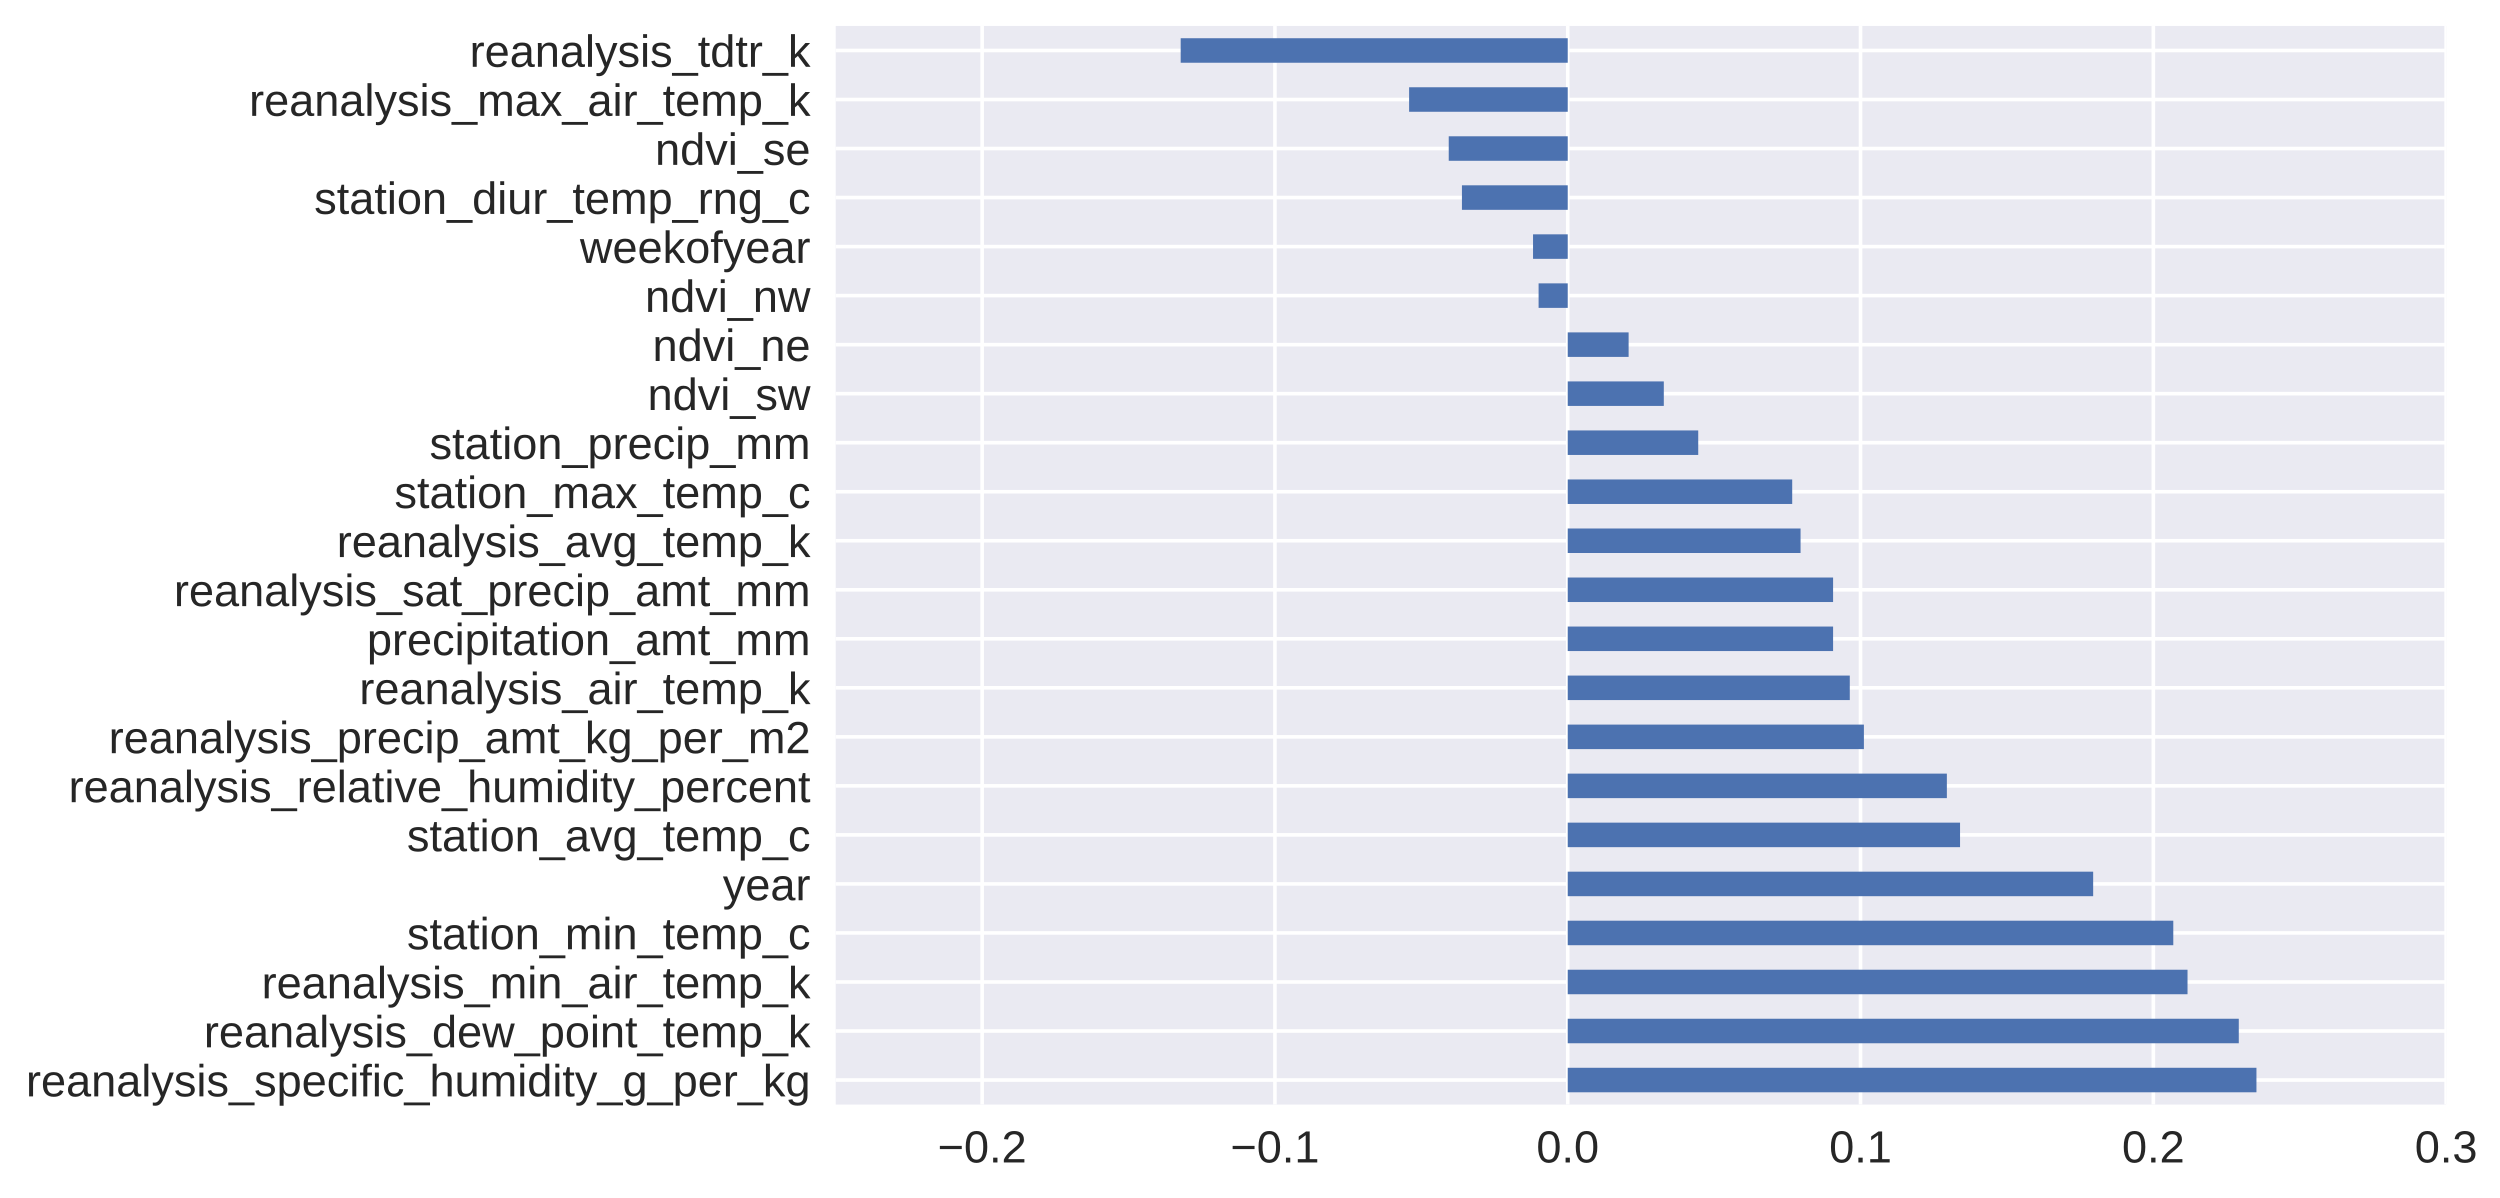 <?xml version="1.0" encoding="utf-8" standalone="no"?>
<!DOCTYPE svg PUBLIC "-//W3C//DTD SVG 1.1//EN"
  "http://www.w3.org/Graphics/SVG/1.1/DTD/svg11.dtd">
<!-- Created with matplotlib (http://matplotlib.org/) -->
<svg height="332pt" version="1.1" viewBox="0 0 693 332" width="693pt" xmlns="http://www.w3.org/2000/svg" xmlns:xlink="http://www.w3.org/1999/xlink">
 <defs>
  <style type="text/css">
*{stroke-linecap:butt;stroke-linejoin:round;}
  </style>
 </defs>
 <g id="figure_1">
  <g id="patch_1">
   <path d="M 0 332.032 
L 693.954 332.032 
L 693.954 0 
L 0 0 
z
" style="fill:#ffffff;"/>
  </g>
  <g id="axes_1">
   <g id="patch_2">
    <path d="M 231.667 306.18 
L 678.067 306.18 
L 678.067 7.2 
L 231.667 7.2 
z
" style="fill:#eaeaf2;"/>
   </g>
   <g id="matplotlib.axis_1">
    <g id="xtick_1">
     <g id="line2d_1">
      <path clip-path="url(#pbbff3244fa)" d="M 272.249 306.18 
L 272.249 7.2 
" style="fill:none;stroke:#ffffff;stroke-linecap:round;"/>
     </g>
     <g id="line2d_2"/>
     <g id="text_1">
      <!-- −0.2 -->
      <defs>
       <path d="M 4.938 29.688 
L 4.938 36.812 
L 53.516 36.812 
L 53.516 29.688 
z
" id="LiberationSans-2212"/>
       <path d="M 51.703 34.422 
Q 51.703 24.516 49.828 17.75 
Q 47.953 10.984 44.703 6.812 
Q 41.453 2.641 37.062 0.828 
Q 32.672 -0.984 27.688 -0.984 
Q 22.656 -0.984 18.312 0.828 
Q 13.969 2.641 10.766 6.781 
Q 7.562 10.938 5.734 17.703 
Q 3.906 24.469 3.906 34.422 
Q 3.906 44.828 5.734 51.641 
Q 7.562 58.453 10.781 62.5 
Q 14.016 66.547 18.406 68.188 
Q 22.797 69.828 27.984 69.828 
Q 32.906 69.828 37.219 68.188 
Q 41.547 66.547 44.766 62.5 
Q 48 58.453 49.844 51.641 
Q 51.703 44.828 51.703 34.422 
M 42.781 34.422 
Q 42.781 42.625 41.797 48.062 
Q 40.828 53.516 38.922 56.766 
Q 37.016 60.016 34.25 61.359 
Q 31.5 62.703 27.984 62.703 
Q 24.266 62.703 21.438 61.328 
Q 18.609 59.969 16.672 56.719 
Q 14.75 53.469 13.766 48.016 
Q 12.797 42.578 12.797 34.422 
Q 12.797 26.516 13.797 21.094 
Q 14.797 15.672 16.719 12.375 
Q 18.656 9.078 21.438 7.641 
Q 24.219 6.203 27.781 6.203 
Q 31.25 6.203 34.031 7.641 
Q 36.812 9.078 38.734 12.375 
Q 40.672 15.672 41.719 21.094 
Q 42.781 26.516 42.781 34.422 
" id="LiberationSans-30"/>
       <path d="M 9.125 0 
L 9.125 10.688 
L 18.656 10.688 
L 18.656 0 
z
" id="LiberationSans-2e"/>
       <path d="M 5.031 0 
L 5.031 6.203 
Q 7.516 11.922 11.109 16.281 
Q 14.703 20.656 18.656 24.188 
Q 22.609 27.734 26.484 30.766 
Q 30.375 33.797 33.5 36.812 
Q 36.625 39.844 38.547 43.156 
Q 40.484 46.484 40.484 50.688 
Q 40.484 53.609 39.594 55.828 
Q 38.719 58.062 37.062 59.562 
Q 35.406 61.078 33.078 61.828 
Q 30.766 62.594 27.938 62.594 
Q 25.297 62.594 22.969 61.859 
Q 20.656 61.141 18.844 59.672 
Q 17.047 58.203 15.891 56.031 
Q 14.75 53.859 14.406 50.984 
L 5.422 51.812 
Q 5.859 55.516 7.469 58.781 
Q 9.078 62.062 11.906 64.531 
Q 14.75 67 18.719 68.406 
Q 22.703 69.828 27.938 69.828 
Q 33.062 69.828 37.062 68.609 
Q 41.062 67.391 43.812 64.984 
Q 46.578 62.594 48.047 59.078 
Q 49.516 55.562 49.516 50.984 
Q 49.516 47.516 48.266 44.391 
Q 47.016 41.266 44.938 38.422 
Q 42.875 35.594 40.141 32.953 
Q 37.406 30.328 34.422 27.812 
Q 31.453 25.297 28.422 22.828 
Q 25.391 20.359 22.719 17.859 
Q 20.062 15.375 17.969 12.812 
Q 15.875 10.25 14.703 7.469 
L 50.594 7.469 
L 50.594 0 
z
" id="LiberationSans-32"/>
      </defs>
      <g style="fill:#262626;" transform="translate(259.911 322.239)scale(0.125 -0.125)">
       <use xlink:href="#LiberationSans-2212"/>
       <use x="58.398" xlink:href="#LiberationSans-30"/>
       <use x="114.014" xlink:href="#LiberationSans-2e"/>
       <use x="141.797" xlink:href="#LiberationSans-32"/>
      </g>
     </g>
    </g>
    <g id="xtick_2">
     <g id="line2d_3">
      <path clip-path="url(#pbbff3244fa)" d="M 353.412 306.18 
L 353.412 7.2 
" style="fill:none;stroke:#ffffff;stroke-linecap:round;"/>
     </g>
     <g id="line2d_4"/>
     <g id="text_2">
      <!-- −0.1 -->
      <defs>
       <path d="M 7.625 0 
L 7.625 7.469 
L 25.141 7.469 
L 25.141 60.406 
L 9.625 49.312 
L 9.625 57.625 
L 25.875 68.797 
L 33.984 68.797 
L 33.984 7.469 
L 50.734 7.469 
L 50.734 0 
z
" id="LiberationSans-31"/>
      </defs>
      <g style="fill:#262626;" transform="translate(341.074 322.239)scale(0.125 -0.125)">
       <use xlink:href="#LiberationSans-2212"/>
       <use x="58.398" xlink:href="#LiberationSans-30"/>
       <use x="114.014" xlink:href="#LiberationSans-2e"/>
       <use x="141.797" xlink:href="#LiberationSans-31"/>
      </g>
     </g>
    </g>
    <g id="xtick_3">
     <g id="line2d_5">
      <path clip-path="url(#pbbff3244fa)" d="M 434.576 306.18 
L 434.576 7.2 
" style="fill:none;stroke:#ffffff;stroke-linecap:round;"/>
     </g>
     <g id="line2d_6"/>
     <g id="text_3">
      <!-- 0.0 -->
      <g style="fill:#262626;" transform="translate(425.888 322.239)scale(0.125 -0.125)">
       <use xlink:href="#LiberationSans-30"/>
       <use x="55.615" xlink:href="#LiberationSans-2e"/>
       <use x="83.398" xlink:href="#LiberationSans-30"/>
      </g>
     </g>
    </g>
    <g id="xtick_4">
     <g id="line2d_7">
      <path clip-path="url(#pbbff3244fa)" d="M 515.74 306.18 
L 515.74 7.2 
" style="fill:none;stroke:#ffffff;stroke-linecap:round;"/>
     </g>
     <g id="line2d_8"/>
     <g id="text_4">
      <!-- 0.1 -->
      <g style="fill:#262626;" transform="translate(507.052 322.239)scale(0.125 -0.125)">
       <use xlink:href="#LiberationSans-30"/>
       <use x="55.615" xlink:href="#LiberationSans-2e"/>
       <use x="83.398" xlink:href="#LiberationSans-31"/>
      </g>
     </g>
    </g>
    <g id="xtick_5">
     <g id="line2d_9">
      <path clip-path="url(#pbbff3244fa)" d="M 596.903 306.18 
L 596.903 7.2 
" style="fill:none;stroke:#ffffff;stroke-linecap:round;"/>
     </g>
     <g id="line2d_10"/>
     <g id="text_5">
      <!-- 0.2 -->
      <g style="fill:#262626;" transform="translate(588.216 322.239)scale(0.125 -0.125)">
       <use xlink:href="#LiberationSans-30"/>
       <use x="55.615" xlink:href="#LiberationSans-2e"/>
       <use x="83.398" xlink:href="#LiberationSans-32"/>
      </g>
     </g>
    </g>
    <g id="xtick_6">
     <g id="line2d_11">
      <path clip-path="url(#pbbff3244fa)" d="M 678.067 306.18 
L 678.067 7.2 
" style="fill:none;stroke:#ffffff;stroke-linecap:round;"/>
     </g>
     <g id="line2d_12"/>
     <g id="text_6">
      <!-- 0.3 -->
      <defs>
       <path d="M 51.219 19 
Q 51.219 14.266 49.672 10.547 
Q 48.141 6.844 45.188 4.266 
Q 42.234 1.703 37.859 0.359 
Q 33.5 -0.984 27.875 -0.984 
Q 21.484 -0.984 17.109 0.609 
Q 12.75 2.203 9.906 4.812 
Q 7.078 7.422 5.656 10.766 
Q 4.25 14.109 3.812 17.672 
L 12.891 18.5 
Q 13.281 15.766 14.328 13.516 
Q 15.375 11.281 17.188 9.672 
Q 19 8.062 21.625 7.172 
Q 24.266 6.297 27.875 6.297 
Q 34.516 6.297 38.297 9.562 
Q 42.094 12.844 42.094 19.281 
Q 42.094 23.094 40.406 25.406 
Q 38.719 27.734 36.203 29.031 
Q 33.688 30.328 30.734 30.766 
Q 27.781 31.203 25.297 31.203 
L 20.312 31.203 
L 20.312 38.812 
L 25.094 38.812 
Q 27.594 38.812 30.266 39.328 
Q 32.953 39.844 35.172 41.188 
Q 37.406 42.531 38.844 44.828 
Q 40.281 47.125 40.281 50.688 
Q 40.281 56.203 37.031 59.391 
Q 33.797 62.594 27.391 62.594 
Q 21.578 62.594 17.984 59.609 
Q 14.406 56.641 13.812 51.219 
L 4.984 51.906 
Q 5.516 56.453 7.469 59.812 
Q 9.422 63.188 12.422 65.406 
Q 15.438 67.625 19.281 68.719 
Q 23.141 69.828 27.484 69.828 
Q 33.25 69.828 37.391 68.375 
Q 41.547 66.938 44.188 64.469 
Q 46.828 62.016 48.062 58.688 
Q 49.312 55.375 49.312 51.609 
Q 49.312 48.578 48.484 45.938 
Q 47.656 43.312 45.891 41.203 
Q 44.141 39.109 41.422 37.594 
Q 38.719 36.078 34.906 35.297 
L 34.906 35.109 
Q 39.062 34.672 42.141 33.219 
Q 45.219 31.781 47.219 29.625 
Q 49.219 27.484 50.219 24.75 
Q 51.219 22.016 51.219 19 
" id="LiberationSans-33"/>
      </defs>
      <g style="fill:#262626;" transform="translate(669.379 322.239)scale(0.125 -0.125)">
       <use xlink:href="#LiberationSans-30"/>
       <use x="55.615" xlink:href="#LiberationSans-2e"/>
       <use x="83.398" xlink:href="#LiberationSans-33"/>
      </g>
     </g>
    </g>
   </g>
   <g id="matplotlib.axis_2">
    <g id="ytick_1">
     <g id="line2d_13">
      <path clip-path="url(#pbbff3244fa)" d="M 231.667 299.385 
L 678.067 299.385 
" style="fill:none;stroke:#ffffff;stroke-linecap:round;"/>
     </g>
     <g id="line2d_14"/>
     <g id="text_7">
      <!-- reanalysis_specific_humidity_g_per_kg -->
      <defs>
       <path d="M 6.938 0 
L 6.938 40.531 
Q 6.938 42.188 6.906 43.922 
Q 6.891 45.656 6.828 47.266 
Q 6.781 48.875 6.734 50.281 
Q 6.688 51.703 6.641 52.828 
L 14.938 52.828 
Q 14.984 51.703 15.062 50.266 
Q 15.141 48.828 15.203 47.312 
Q 15.281 45.797 15.297 44.406 
Q 15.328 43.016 15.328 42.047 
L 15.531 42.047 
Q 16.453 45.062 17.5 47.281 
Q 18.562 49.516 19.969 50.953 
Q 21.391 52.391 23.344 53.094 
Q 25.297 53.812 28.078 53.812 
Q 29.156 53.812 30.125 53.641 
Q 31.109 53.469 31.641 53.328 
L 31.641 45.266 
Q 30.766 45.516 29.594 45.625 
Q 28.422 45.75 26.953 45.75 
Q 23.922 45.75 21.797 44.375 
Q 19.672 43.016 18.328 40.594 
Q 17 38.188 16.359 34.844 
Q 15.719 31.5 15.719 27.547 
L 15.719 0 
z
" id="LiberationSans-72"/>
       <path d="M 13.484 24.562 
Q 13.484 20.406 14.328 16.906 
Q 15.188 13.422 16.969 10.906 
Q 18.75 8.406 21.531 7 
Q 24.312 5.609 28.219 5.609 
Q 33.938 5.609 37.375 7.906 
Q 40.828 10.203 42.047 13.719 
L 49.75 11.531 
Q 48.922 9.328 47.438 7.109 
Q 45.953 4.891 43.453 3.094 
Q 40.969 1.312 37.234 0.156 
Q 33.5 -0.984 28.219 -0.984 
Q 16.5 -0.984 10.375 6 
Q 4.25 12.984 4.25 26.766 
Q 4.25 34.188 6.094 39.328 
Q 7.953 44.484 11.172 47.703 
Q 14.406 50.922 18.703 52.359 
Q 23 53.812 27.875 53.812 
Q 34.516 53.812 38.984 51.656 
Q 43.453 49.516 46.156 45.719 
Q 48.875 41.938 50.016 36.812 
Q 51.172 31.688 51.172 25.734 
L 51.172 24.562 
z
M 42.094 31.297 
Q 41.359 39.656 37.844 43.484 
Q 34.328 47.312 27.734 47.312 
Q 25.531 47.312 23.109 46.609 
Q 20.703 45.906 18.656 44.094 
Q 16.609 42.281 15.188 39.172 
Q 13.766 36.078 13.578 31.297 
z
" id="LiberationSans-65"/>
       <path d="M 20.219 -0.984 
Q 12.25 -0.984 8.25 3.219 
Q 4.25 7.422 4.25 14.75 
Q 4.25 19.969 6.219 23.312 
Q 8.203 26.656 11.391 28.562 
Q 14.594 30.469 18.688 31.203 
Q 22.797 31.938 27.047 32.031 
L 38.922 32.234 
L 38.922 35.109 
Q 38.922 38.375 38.234 40.672 
Q 37.547 42.969 36.125 44.375 
Q 34.719 45.797 32.594 46.453 
Q 30.469 47.125 27.594 47.125 
Q 25.047 47.125 23 46.75 
Q 20.953 46.391 19.438 45.438 
Q 17.922 44.484 16.984 42.844 
Q 16.062 41.219 15.766 38.719 
L 6.594 39.547 
Q 7.078 42.672 8.438 45.281 
Q 9.812 47.906 12.328 49.797 
Q 14.844 51.703 18.625 52.75 
Q 22.406 53.812 27.781 53.812 
Q 37.75 53.812 42.766 49.234 
Q 47.797 44.672 47.797 36.031 
L 47.797 13.281 
Q 47.797 9.375 48.828 7.391 
Q 49.859 5.422 52.734 5.422 
Q 53.469 5.422 54.203 5.516 
Q 54.938 5.609 55.609 5.766 
L 55.609 0.297 
Q 53.953 -0.094 52.312 -0.281 
Q 50.688 -0.484 48.828 -0.484 
Q 46.344 -0.484 44.562 0.172 
Q 42.781 0.828 41.656 2.172 
Q 40.531 3.516 39.938 5.484 
Q 39.359 7.469 39.203 10.109 
L 38.922 10.109 
Q 37.5 7.562 35.812 5.516 
Q 34.125 3.469 31.875 2.031 
Q 29.641 0.594 26.781 -0.188 
Q 23.922 -0.984 20.219 -0.984 
M 22.219 5.609 
Q 26.422 5.609 29.562 7.141 
Q 32.719 8.688 34.781 11.078 
Q 36.859 13.484 37.891 16.312 
Q 38.922 19.141 38.922 21.734 
L 38.922 26.078 
L 29.297 25.875 
Q 26.078 25.828 23.172 25.406 
Q 20.266 25 18.062 23.781 
Q 15.875 22.562 14.578 20.359 
Q 13.281 18.172 13.281 14.594 
Q 13.281 10.297 15.594 7.953 
Q 17.922 5.609 22.219 5.609 
" id="LiberationSans-61"/>
       <path d="M 40.281 0 
L 40.281 33.5 
Q 40.281 37.359 39.719 39.938 
Q 39.156 42.531 37.891 44.109 
Q 36.625 45.703 34.547 46.359 
Q 32.469 47.016 29.391 47.016 
Q 26.266 47.016 23.75 45.922 
Q 21.234 44.828 19.453 42.75 
Q 17.672 40.672 16.688 37.625 
Q 15.719 34.578 15.719 30.609 
L 15.719 0 
L 6.938 0 
L 6.938 41.547 
Q 6.938 43.219 6.906 45.047 
Q 6.891 46.875 6.828 48.5 
Q 6.781 50.141 6.734 51.312 
Q 6.688 52.484 6.641 52.828 
L 14.938 52.828 
Q 14.984 52.594 15.031 51.516 
Q 15.094 50.438 15.156 49.047 
Q 15.234 47.656 15.281 46.219 
Q 15.328 44.781 15.328 43.797 
L 15.484 43.797 
Q 16.75 46.094 18.266 47.953 
Q 19.781 49.812 21.781 51.094 
Q 23.781 52.391 26.359 53.094 
Q 28.953 53.812 32.375 53.812 
Q 36.766 53.812 39.938 52.734 
Q 43.109 51.656 45.156 49.406 
Q 47.219 47.172 48.172 43.625 
Q 49.125 40.094 49.125 35.203 
L 49.125 0 
z
" id="LiberationSans-6e"/>
       <path d="M 6.734 0 
L 6.734 72.469 
L 15.531 72.469 
L 15.531 0 
z
" id="LiberationSans-6c"/>
       <path d="M 29.5 0 
Q 27.641 -4.781 25.703 -8.609 
Q 23.781 -12.453 21.391 -15.156 
Q 19 -17.875 16.062 -19.312 
Q 13.141 -20.75 9.328 -20.75 
Q 7.672 -20.75 6.25 -20.656 
Q 4.828 -20.562 3.266 -20.219 
L 3.266 -13.625 
Q 4.203 -13.766 5.375 -13.844 
Q 6.547 -13.922 7.375 -13.922 
Q 11.234 -13.922 14.547 -11.031 
Q 17.875 -8.156 20.359 -1.859 
L 21.188 0.25 
L 0.25 52.828 
L 9.625 52.828 
L 20.75 23.641 
Q 21.234 22.312 21.984 20.109 
Q 22.75 17.922 23.5 15.719 
Q 24.266 13.531 24.844 11.766 
Q 25.438 10.016 25.531 9.578 
Q 25.688 10.109 26.25 11.688 
Q 26.812 13.281 27.516 15.234 
Q 28.219 17.188 28.953 19.188 
Q 29.688 21.188 30.172 22.656 
L 40.531 52.828 
L 49.812 52.828 
z
" id="LiberationSans-79"/>
       <path d="M 46.391 14.594 
Q 46.391 10.891 44.938 7.984 
Q 43.5 5.078 40.766 3.094 
Q 38.031 1.125 34.047 0.062 
Q 30.078 -0.984 24.953 -0.984 
Q 20.359 -0.984 16.672 -0.266 
Q 12.984 0.438 10.203 2 
Q 7.422 3.562 5.531 6.125 
Q 3.656 8.688 2.781 12.406 
L 10.547 13.922 
Q 11.672 9.672 15.188 7.688 
Q 18.703 5.719 24.953 5.719 
Q 27.781 5.719 30.141 6.109 
Q 32.516 6.5 34.219 7.453 
Q 35.938 8.406 36.891 9.984 
Q 37.844 11.578 37.844 13.922 
Q 37.844 16.312 36.719 17.844 
Q 35.594 19.391 33.594 20.406 
Q 31.594 21.438 28.734 22.188 
Q 25.875 22.953 22.469 23.875 
Q 19.281 24.703 16.156 25.734 
Q 13.031 26.766 10.516 28.438 
Q 8.016 30.125 6.453 32.609 
Q 4.891 35.109 4.891 38.875 
Q 4.891 46.094 10.031 49.875 
Q 15.188 53.656 25.047 53.656 
Q 33.797 53.656 38.938 50.578 
Q 44.094 47.516 45.453 40.719 
L 37.547 39.75 
Q 37.109 41.797 35.938 43.188 
Q 34.766 44.578 33.109 45.438 
Q 31.453 46.297 29.375 46.656 
Q 27.297 47.016 25.047 47.016 
Q 19.094 47.016 16.25 45.203 
Q 13.422 43.406 13.422 39.75 
Q 13.422 37.594 14.469 36.203 
Q 15.531 34.812 17.406 33.859 
Q 19.281 32.906 21.922 32.203 
Q 24.562 31.5 27.734 30.719 
Q 29.828 30.172 32.031 29.562 
Q 34.234 28.953 36.297 28.094 
Q 38.375 27.25 40.203 26.094 
Q 42.047 24.953 43.406 23.344 
Q 44.781 21.734 45.578 19.578 
Q 46.391 17.438 46.391 14.594 
" id="LiberationSans-73"/>
       <path d="M 6.688 64.062 
L 6.688 72.469 
L 15.484 72.469 
L 15.484 64.062 
z
M 6.688 0 
L 6.688 52.828 
L 15.484 52.828 
L 15.484 0 
z
" id="LiberationSans-69"/>
       <path d="M -1.516 -19.875 
L -1.516 -13.531 
L 56.734 -13.531 
L 56.734 -19.875 
z
" id="LiberationSans-5f"/>
       <path d="M 51.422 26.656 
Q 51.422 20.656 50.438 15.578 
Q 49.469 10.5 47.188 6.828 
Q 44.922 3.172 41.188 1.094 
Q 37.453 -0.984 31.984 -0.984 
Q 26.312 -0.984 22.062 1.172 
Q 17.828 3.328 15.578 8.203 
L 15.328 8.203 
Q 15.375 8.109 15.406 7.328 
Q 15.438 6.547 15.453 5.375 
Q 15.484 4.203 15.5 2.75 
Q 15.531 1.312 15.531 -0.094 
L 15.531 -20.75 
L 6.734 -20.75 
L 6.734 42.047 
Q 6.734 43.953 6.703 45.703 
Q 6.688 47.469 6.641 48.906 
Q 6.594 50.344 6.547 51.359 
Q 6.5 52.391 6.453 52.828 
L 14.938 52.828 
Q 14.984 52.688 15.062 51.797 
Q 15.141 50.922 15.203 49.672 
Q 15.281 48.438 15.359 47.016 
Q 15.438 45.609 15.438 44.344 
L 15.625 44.344 
Q 16.844 46.875 18.406 48.656 
Q 19.969 50.438 21.969 51.578 
Q 23.969 52.734 26.438 53.25 
Q 28.906 53.766 31.984 53.766 
Q 37.453 53.766 41.188 51.812 
Q 44.922 49.859 47.188 46.312 
Q 49.469 42.781 50.438 37.766 
Q 51.422 32.766 51.422 26.656 
M 42.188 26.469 
Q 42.188 31.344 41.594 35.156 
Q 41.016 38.969 39.578 41.594 
Q 38.141 44.234 35.734 45.594 
Q 33.344 46.969 29.734 46.969 
Q 26.812 46.969 24.219 46.141 
Q 21.625 45.312 19.703 42.969 
Q 17.781 40.625 16.656 36.5 
Q 15.531 32.375 15.531 25.781 
Q 15.531 20.172 16.453 16.281 
Q 17.391 12.406 19.172 10.016 
Q 20.953 7.625 23.578 6.562 
Q 26.219 5.516 29.641 5.516 
Q 33.297 5.516 35.719 6.922 
Q 38.141 8.344 39.578 11.031 
Q 41.016 13.719 41.594 17.594 
Q 42.188 21.484 42.188 26.469 
" id="LiberationSans-70"/>
       <path d="M 13.422 26.656 
Q 13.422 22.125 14.078 18.312 
Q 14.75 14.5 16.312 11.734 
Q 17.875 8.984 20.438 7.469 
Q 23 5.953 26.766 5.953 
Q 31.453 5.953 34.594 8.484 
Q 37.75 11.031 38.484 16.312 
L 47.359 15.719 
Q 46.922 12.453 45.453 9.422 
Q 44 6.391 41.484 4.094 
Q 38.969 1.812 35.344 0.406 
Q 31.734 -0.984 27 -0.984 
Q 20.797 -0.984 16.453 1.109 
Q 12.109 3.219 9.391 6.906 
Q 6.688 10.594 5.469 15.594 
Q 4.25 20.609 4.25 26.469 
Q 4.25 31.781 5.125 35.859 
Q 6 39.938 7.594 42.984 
Q 9.188 46.047 11.328 48.125 
Q 13.484 50.203 15.984 51.438 
Q 18.5 52.688 21.281 53.25 
Q 24.078 53.812 26.906 53.812 
Q 31.344 53.812 34.812 52.594 
Q 38.281 51.375 40.797 49.25 
Q 43.312 47.125 44.875 44.234 
Q 46.438 41.359 47.078 38.031 
L 38.031 37.359 
Q 37.359 41.75 34.562 44.328 
Q 31.781 46.922 26.656 46.922 
Q 22.906 46.922 20.391 45.672 
Q 17.875 44.438 16.312 41.922 
Q 14.75 39.406 14.078 35.594 
Q 13.422 31.781 13.422 26.656 
" id="LiberationSans-63"/>
       <path d="M 17.625 46.438 
L 17.625 0 
L 8.844 0 
L 8.844 46.438 
L 1.422 46.438 
L 1.422 52.828 
L 8.844 52.828 
L 8.844 58.797 
Q 8.844 61.672 9.375 64.141 
Q 9.906 66.609 11.344 68.438 
Q 12.797 70.266 15.281 71.312 
Q 17.781 72.359 21.734 72.359 
Q 23.297 72.359 24.969 72.219 
Q 26.656 72.078 27.938 71.781 
L 27.938 65.094 
Q 27.094 65.234 26 65.359 
Q 24.906 65.484 24.031 65.484 
Q 22.078 65.484 20.828 64.938 
Q 19.578 64.406 18.875 63.406 
Q 18.172 62.406 17.891 60.938 
Q 17.625 59.469 17.625 57.562 
L 17.625 52.828 
L 27.938 52.828 
L 27.938 46.438 
z
" id="LiberationSans-66"/>
       <path d="M 15.484 43.797 
Q 16.938 46.484 18.641 48.359 
Q 20.359 50.25 22.406 51.469 
Q 24.469 52.688 26.906 53.25 
Q 29.344 53.812 32.375 53.812 
Q 37.453 53.812 40.703 52.438 
Q 43.953 51.078 45.828 48.609 
Q 47.703 46.141 48.406 42.719 
Q 49.125 39.312 49.125 35.203 
L 49.125 0 
L 40.281 0 
L 40.281 33.5 
Q 40.281 36.859 39.859 39.391 
Q 39.453 41.938 38.281 43.625 
Q 37.109 45.312 34.953 46.156 
Q 32.812 47.016 29.391 47.016 
Q 26.266 47.016 23.75 45.891 
Q 21.234 44.781 19.453 42.719 
Q 17.672 40.672 16.688 37.734 
Q 15.719 34.812 15.719 31.156 
L 15.719 0 
L 6.938 0 
L 6.938 72.469 
L 15.719 72.469 
L 15.719 53.609 
Q 15.719 52 15.672 50.391 
Q 15.625 48.781 15.547 47.406 
Q 15.484 46.047 15.422 45.094 
Q 15.375 44.141 15.328 43.797 
z
" id="LiberationSans-68"/>
       <path d="M 15.328 52.828 
L 15.328 19.344 
Q 15.328 15.484 15.891 12.891 
Q 16.453 10.297 17.719 8.703 
Q 19 7.125 21.062 6.469 
Q 23.141 5.812 26.219 5.812 
Q 29.344 5.812 31.859 6.906 
Q 34.375 8.016 36.156 10.078 
Q 37.938 12.156 38.906 15.203 
Q 39.891 18.266 39.891 22.219 
L 39.891 52.828 
L 48.688 52.828 
L 48.688 11.281 
Q 48.688 9.625 48.703 7.781 
Q 48.734 5.953 48.781 4.312 
Q 48.828 2.688 48.875 1.516 
Q 48.922 0.344 48.969 0 
L 40.672 0 
Q 40.625 0.25 40.578 1.312 
Q 40.531 2.391 40.453 3.781 
Q 40.375 5.172 40.328 6.609 
Q 40.281 8.062 40.281 9.031 
L 40.141 9.031 
Q 38.875 6.734 37.359 4.875 
Q 35.844 3.031 33.844 1.734 
Q 31.844 0.438 29.25 -0.266 
Q 26.656 -0.984 23.25 -0.984 
Q 18.844 -0.984 15.672 0.094 
Q 12.5 1.172 10.453 3.422 
Q 8.406 5.672 7.453 9.188 
Q 6.5 12.703 6.5 17.625 
L 6.5 52.828 
z
" id="LiberationSans-75"/>
       <path d="M 37.5 0 
L 37.5 33.5 
Q 37.5 37.359 37.016 39.938 
Q 36.531 42.531 35.375 44.109 
Q 34.234 45.703 32.375 46.359 
Q 30.516 47.016 27.828 47.016 
Q 25.047 47.016 22.797 45.922 
Q 20.562 44.828 18.969 42.75 
Q 17.391 40.672 16.531 37.625 
Q 15.672 34.578 15.672 30.609 
L 15.672 0 
L 6.938 0 
L 6.938 41.547 
Q 6.938 43.219 6.906 45.047 
Q 6.891 46.875 6.828 48.5 
Q 6.781 50.141 6.734 51.312 
Q 6.688 52.484 6.641 52.828 
L 14.938 52.828 
Q 14.984 52.594 15.031 51.516 
Q 15.094 50.438 15.156 49.047 
Q 15.234 47.656 15.281 46.219 
Q 15.328 44.781 15.328 43.797 
L 15.484 43.797 
Q 16.656 46.094 18.016 47.953 
Q 19.391 49.812 21.219 51.094 
Q 23.047 52.391 25.406 53.094 
Q 27.781 53.812 30.906 53.812 
Q 36.922 53.812 40.406 51.422 
Q 43.891 49.031 45.266 43.797 
L 45.406 43.797 
Q 46.578 46.094 48.047 47.953 
Q 49.516 49.812 51.469 51.094 
Q 53.422 52.391 55.859 53.094 
Q 58.297 53.812 61.422 53.812 
Q 65.438 53.812 68.328 52.734 
Q 71.234 51.656 73.094 49.406 
Q 74.953 47.172 75.828 43.625 
Q 76.703 40.094 76.703 35.203 
L 76.703 0 
L 68.016 0 
L 68.016 33.5 
Q 68.016 37.359 67.531 39.938 
Q 67.047 42.531 65.891 44.109 
Q 64.75 45.703 62.891 46.359 
Q 61.031 47.016 58.344 47.016 
Q 55.562 47.016 53.312 45.969 
Q 51.078 44.922 49.484 42.875 
Q 47.906 40.828 47.047 37.75 
Q 46.188 34.672 46.188 30.609 
L 46.188 0 
z
" id="LiberationSans-6d"/>
       <path d="M 40.094 8.5 
Q 37.641 3.422 33.609 1.219 
Q 29.594 -0.984 23.641 -0.984 
Q 13.625 -0.984 8.906 5.75 
Q 4.203 12.5 4.203 26.172 
Q 4.203 53.812 23.641 53.812 
Q 29.641 53.812 33.641 51.609 
Q 37.641 49.422 40.094 44.625 
L 40.188 44.625 
Q 40.188 45.125 40.156 46.172 
Q 40.141 47.219 40.109 48.359 
Q 40.094 49.516 40.094 50.531 
Q 40.094 51.562 40.094 52 
L 40.094 72.469 
L 48.875 72.469 
L 48.875 10.891 
Q 48.875 8.984 48.891 7.219 
Q 48.922 5.469 48.969 4 
Q 49.031 2.547 49.078 1.484 
Q 49.125 0.438 49.172 0 
L 40.766 0 
Q 40.672 0.484 40.594 1.391 
Q 40.531 2.297 40.453 3.469 
Q 40.375 4.641 40.328 5.938 
Q 40.281 7.234 40.281 8.5 
z
M 13.422 26.469 
Q 13.422 21 14.109 17.094 
Q 14.797 13.188 16.312 10.672 
Q 17.828 8.156 20.172 6.984 
Q 22.516 5.812 25.875 5.812 
Q 29.344 5.812 32 6.938 
Q 34.672 8.062 36.453 10.578 
Q 38.234 13.094 39.156 17.141 
Q 40.094 21.188 40.094 27.047 
Q 40.094 32.672 39.156 36.547 
Q 38.234 40.438 36.422 42.828 
Q 34.625 45.219 32 46.266 
Q 29.391 47.312 25.984 47.312 
Q 22.75 47.312 20.406 46.188 
Q 18.062 45.062 16.5 42.578 
Q 14.938 40.094 14.172 36.109 
Q 13.422 32.125 13.422 26.469 
" id="LiberationSans-64"/>
       <path d="M 27.047 0.391 
Q 25.047 -0.141 22.969 -0.453 
Q 20.906 -0.781 18.172 -0.781 
Q 7.625 -0.781 7.625 11.188 
L 7.625 46.438 
L 1.516 46.438 
L 1.516 52.828 
L 7.953 52.828 
L 10.547 64.656 
L 16.406 64.656 
L 16.406 52.828 
L 26.172 52.828 
L 26.172 46.438 
L 16.406 46.438 
L 16.406 13.094 
Q 16.406 9.281 17.641 7.734 
Q 18.891 6.203 21.969 6.203 
Q 23.25 6.203 24.438 6.391 
Q 25.641 6.594 27.047 6.891 
z
" id="LiberationSans-74"/>
       <path d="M 26.766 -20.75 
Q 22.219 -20.75 18.703 -19.812 
Q 15.188 -18.891 12.688 -17.156 
Q 10.203 -15.438 8.641 -13.031 
Q 7.078 -10.641 6.391 -7.719 
L 15.234 -6.453 
Q 16.109 -10.109 19.109 -12.078 
Q 22.125 -14.062 27 -14.062 
Q 29.984 -14.062 32.422 -13.234 
Q 34.859 -12.406 36.562 -10.562 
Q 38.281 -8.734 39.203 -5.797 
Q 40.141 -2.875 40.141 1.312 
L 40.141 9.812 
L 40.047 9.812 
Q 39.062 7.812 37.625 5.984 
Q 36.188 4.156 34.109 2.734 
Q 32.031 1.312 29.297 0.453 
Q 26.562 -0.391 23.047 -0.391 
Q 18.016 -0.391 14.422 1.297 
Q 10.844 2.984 8.562 6.344 
Q 6.297 9.719 5.25 14.719 
Q 4.203 19.734 4.203 26.312 
Q 4.203 32.672 5.25 37.75 
Q 6.297 42.828 8.656 46.359 
Q 11.031 49.906 14.812 51.781 
Q 18.609 53.656 24.031 53.656 
Q 29.641 53.656 33.766 51.094 
Q 37.891 48.531 40.141 43.797 
L 40.234 43.797 
Q 40.234 45.016 40.297 46.531 
Q 40.375 48.047 40.453 49.391 
Q 40.531 50.734 40.625 51.703 
Q 40.719 52.688 40.828 52.828 
L 49.172 52.828 
Q 49.125 52.391 49.078 51.344 
Q 49.031 50.297 48.969 48.828 
Q 48.922 47.359 48.891 45.578 
Q 48.875 43.797 48.875 41.891 
L 48.875 1.516 
Q 48.875 -9.578 43.422 -15.156 
Q 37.984 -20.75 26.766 -20.75 
M 40.141 26.422 
Q 40.141 31.938 38.938 35.859 
Q 37.75 39.797 35.797 42.281 
Q 33.844 44.781 31.328 45.953 
Q 28.812 47.125 26.172 47.125 
Q 22.797 47.125 20.375 45.953 
Q 17.969 44.781 16.375 42.266 
Q 14.797 39.75 14.031 35.812 
Q 13.281 31.891 13.281 26.422 
Q 13.281 20.703 14.031 16.812 
Q 14.797 12.938 16.359 10.547 
Q 17.922 8.156 20.312 7.125 
Q 22.703 6.109 26.031 6.109 
Q 28.656 6.109 31.172 7.219 
Q 33.688 8.344 35.688 10.781 
Q 37.703 13.234 38.922 17.094 
Q 40.141 20.953 40.141 26.422 
" id="LiberationSans-67"/>
       <path d="M 39.844 0 
L 21.969 24.125 
L 15.531 18.797 
L 15.531 0 
L 6.734 0 
L 6.734 72.469 
L 15.531 72.469 
L 15.531 27.203 
L 38.719 52.828 
L 49.031 52.828 
L 27.594 30.125 
L 50.141 0 
z
" id="LiberationSans-6b"/>
      </defs>
      <g style="fill:#262626;" transform="translate(7.2 303.914)scale(0.125 -0.125)">
       <use xlink:href="#LiberationSans-72"/>
       <use x="33.301" xlink:href="#LiberationSans-65"/>
       <use x="88.916" xlink:href="#LiberationSans-61"/>
       <use x="144.531" xlink:href="#LiberationSans-6e"/>
       <use x="200.146" xlink:href="#LiberationSans-61"/>
       <use x="255.762" xlink:href="#LiberationSans-6c"/>
       <use x="277.979" xlink:href="#LiberationSans-79"/>
       <use x="327.979" xlink:href="#LiberationSans-73"/>
       <use x="377.979" xlink:href="#LiberationSans-69"/>
       <use x="400.195" xlink:href="#LiberationSans-73"/>
       <use x="450.195" xlink:href="#LiberationSans-5f"/>
       <use x="505.811" xlink:href="#LiberationSans-73"/>
       <use x="555.811" xlink:href="#LiberationSans-70"/>
       <use x="611.426" xlink:href="#LiberationSans-65"/>
       <use x="667.041" xlink:href="#LiberationSans-63"/>
       <use x="717.041" xlink:href="#LiberationSans-69"/>
       <use x="739.258" xlink:href="#LiberationSans-66"/>
       <use x="767.041" xlink:href="#LiberationSans-69"/>
       <use x="789.258" xlink:href="#LiberationSans-63"/>
       <use x="839.258" xlink:href="#LiberationSans-5f"/>
       <use x="894.873" xlink:href="#LiberationSans-68"/>
       <use x="950.488" xlink:href="#LiberationSans-75"/>
       <use x="1006.104" xlink:href="#LiberationSans-6d"/>
       <use x="1089.404" xlink:href="#LiberationSans-69"/>
       <use x="1111.621" xlink:href="#LiberationSans-64"/>
       <use x="1167.236" xlink:href="#LiberationSans-69"/>
       <use x="1189.453" xlink:href="#LiberationSans-74"/>
       <use x="1217.236" xlink:href="#LiberationSans-79"/>
       <use x="1267.236" xlink:href="#LiberationSans-5f"/>
       <use x="1322.852" xlink:href="#LiberationSans-67"/>
       <use x="1378.467" xlink:href="#LiberationSans-5f"/>
       <use x="1434.082" xlink:href="#LiberationSans-70"/>
       <use x="1489.697" xlink:href="#LiberationSans-65"/>
       <use x="1545.312" xlink:href="#LiberationSans-72"/>
       <use x="1578.613" xlink:href="#LiberationSans-5f"/>
       <use x="1634.229" xlink:href="#LiberationSans-6b"/>
       <use x="1684.229" xlink:href="#LiberationSans-67"/>
      </g>
     </g>
    </g>
    <g id="ytick_2">
     <g id="line2d_15">
      <path clip-path="url(#pbbff3244fa)" d="M 231.667 285.795 
L 678.067 285.795 
" style="fill:none;stroke:#ffffff;stroke-linecap:round;"/>
     </g>
     <g id="line2d_16"/>
     <g id="text_8">
      <!-- reanalysis_dew_point_temp_k -->
      <defs>
       <path d="M 57.328 0 
L 47.125 0 
L 38.672 34.078 
Q 38.281 35.406 37.859 37.359 
Q 37.453 39.312 37.062 41.156 
Q 36.578 43.312 36.141 45.609 
Q 35.688 43.406 35.203 41.266 
Q 34.812 39.406 34.344 37.406 
Q 33.891 35.406 33.5 33.891 
L 24.812 0 
L 14.656 0 
L -0.141 52.828 
L 8.547 52.828 
L 17.484 16.938 
Q 17.828 15.828 18.156 14.188 
Q 18.5 12.547 18.844 10.984 
Q 19.188 9.188 19.578 7.281 
Q 19.969 9.125 20.406 10.891 
Q 20.797 12.406 21.188 13.969 
Q 21.578 15.531 21.875 16.547 
L 31.453 52.828 
L 40.875 52.828 
L 50.094 16.547 
Q 50.438 15.281 50.828 13.672 
Q 51.219 12.062 51.562 10.641 
Q 51.953 8.984 52.344 7.281 
Q 52.734 9.125 53.125 10.891 
Q 53.469 12.406 53.828 14.031 
Q 54.203 15.672 54.547 16.938 
L 63.875 52.828 
L 72.469 52.828 
z
" id="LiberationSans-77"/>
       <path d="M 51.422 26.469 
Q 51.422 12.594 45.312 5.797 
Q 39.203 -0.984 27.594 -0.984 
Q 22.078 -0.984 17.719 0.672 
Q 13.375 2.344 10.375 5.766 
Q 7.375 9.188 5.781 14.328 
Q 4.203 19.484 4.203 26.469 
Q 4.203 53.812 27.875 53.812 
Q 34.031 53.812 38.5 52.094 
Q 42.969 50.391 45.828 46.969 
Q 48.688 43.562 50.047 38.422 
Q 51.422 33.297 51.422 26.469 
M 42.188 26.469 
Q 42.188 32.625 41.234 36.625 
Q 40.281 40.625 38.453 43.016 
Q 36.625 45.406 33.984 46.359 
Q 31.344 47.312 28.031 47.312 
Q 24.656 47.312 21.938 46.312 
Q 19.234 45.312 17.328 42.891 
Q 15.438 40.484 14.422 36.469 
Q 13.422 32.469 13.422 26.469 
Q 13.422 20.312 14.5 16.281 
Q 15.578 12.25 17.453 9.859 
Q 19.344 7.469 21.906 6.484 
Q 24.469 5.516 27.484 5.516 
Q 30.859 5.516 33.594 6.469 
Q 36.328 7.422 38.234 9.812 
Q 40.141 12.203 41.156 16.25 
Q 42.188 20.312 42.188 26.469 
" id="LiberationSans-6f"/>
      </defs>
      <g style="fill:#262626;" transform="translate(56.52 290.324)scale(0.125 -0.125)">
       <use xlink:href="#LiberationSans-72"/>
       <use x="33.301" xlink:href="#LiberationSans-65"/>
       <use x="88.916" xlink:href="#LiberationSans-61"/>
       <use x="144.531" xlink:href="#LiberationSans-6e"/>
       <use x="200.146" xlink:href="#LiberationSans-61"/>
       <use x="255.762" xlink:href="#LiberationSans-6c"/>
       <use x="277.979" xlink:href="#LiberationSans-79"/>
       <use x="327.979" xlink:href="#LiberationSans-73"/>
       <use x="377.979" xlink:href="#LiberationSans-69"/>
       <use x="400.195" xlink:href="#LiberationSans-73"/>
       <use x="450.195" xlink:href="#LiberationSans-5f"/>
       <use x="505.811" xlink:href="#LiberationSans-64"/>
       <use x="561.426" xlink:href="#LiberationSans-65"/>
       <use x="617.041" xlink:href="#LiberationSans-77"/>
       <use x="689.258" xlink:href="#LiberationSans-5f"/>
       <use x="744.873" xlink:href="#LiberationSans-70"/>
       <use x="800.488" xlink:href="#LiberationSans-6f"/>
       <use x="856.104" xlink:href="#LiberationSans-69"/>
       <use x="878.32" xlink:href="#LiberationSans-6e"/>
       <use x="933.936" xlink:href="#LiberationSans-74"/>
       <use x="961.719" xlink:href="#LiberationSans-5f"/>
       <use x="1017.334" xlink:href="#LiberationSans-74"/>
       <use x="1045.117" xlink:href="#LiberationSans-65"/>
       <use x="1100.732" xlink:href="#LiberationSans-6d"/>
       <use x="1184.033" xlink:href="#LiberationSans-70"/>
       <use x="1239.648" xlink:href="#LiberationSans-5f"/>
       <use x="1295.264" xlink:href="#LiberationSans-6b"/>
      </g>
     </g>
    </g>
    <g id="ytick_3">
     <g id="line2d_17">
      <path clip-path="url(#pbbff3244fa)" d="M 231.667 272.205 
L 678.067 272.205 
" style="fill:none;stroke:#ffffff;stroke-linecap:round;"/>
     </g>
     <g id="line2d_18"/>
     <g id="text_9">
      <!-- reanalysis_min_air_temp_k -->
      <g style="fill:#262626;" transform="translate(72.522 276.734)scale(0.125 -0.125)">
       <use xlink:href="#LiberationSans-72"/>
       <use x="33.301" xlink:href="#LiberationSans-65"/>
       <use x="88.916" xlink:href="#LiberationSans-61"/>
       <use x="144.531" xlink:href="#LiberationSans-6e"/>
       <use x="200.146" xlink:href="#LiberationSans-61"/>
       <use x="255.762" xlink:href="#LiberationSans-6c"/>
       <use x="277.979" xlink:href="#LiberationSans-79"/>
       <use x="327.979" xlink:href="#LiberationSans-73"/>
       <use x="377.979" xlink:href="#LiberationSans-69"/>
       <use x="400.195" xlink:href="#LiberationSans-73"/>
       <use x="450.195" xlink:href="#LiberationSans-5f"/>
       <use x="505.811" xlink:href="#LiberationSans-6d"/>
       <use x="589.111" xlink:href="#LiberationSans-69"/>
       <use x="611.328" xlink:href="#LiberationSans-6e"/>
       <use x="666.943" xlink:href="#LiberationSans-5f"/>
       <use x="722.559" xlink:href="#LiberationSans-61"/>
       <use x="778.174" xlink:href="#LiberationSans-69"/>
       <use x="800.391" xlink:href="#LiberationSans-72"/>
       <use x="833.691" xlink:href="#LiberationSans-5f"/>
       <use x="889.307" xlink:href="#LiberationSans-74"/>
       <use x="917.09" xlink:href="#LiberationSans-65"/>
       <use x="972.705" xlink:href="#LiberationSans-6d"/>
       <use x="1056.006" xlink:href="#LiberationSans-70"/>
       <use x="1111.621" xlink:href="#LiberationSans-5f"/>
       <use x="1167.236" xlink:href="#LiberationSans-6b"/>
      </g>
     </g>
    </g>
    <g id="ytick_4">
     <g id="line2d_19">
      <path clip-path="url(#pbbff3244fa)" d="M 231.667 258.615 
L 678.067 258.615 
" style="fill:none;stroke:#ffffff;stroke-linecap:round;"/>
     </g>
     <g id="line2d_20"/>
     <g id="text_10">
      <!-- station_min_temp_c -->
      <g style="fill:#262626;" transform="translate(112.809 263.144)scale(0.125 -0.125)">
       <use xlink:href="#LiberationSans-73"/>
       <use x="50" xlink:href="#LiberationSans-74"/>
       <use x="77.783" xlink:href="#LiberationSans-61"/>
       <use x="133.398" xlink:href="#LiberationSans-74"/>
       <use x="161.182" xlink:href="#LiberationSans-69"/>
       <use x="183.398" xlink:href="#LiberationSans-6f"/>
       <use x="239.014" xlink:href="#LiberationSans-6e"/>
       <use x="294.629" xlink:href="#LiberationSans-5f"/>
       <use x="350.244" xlink:href="#LiberationSans-6d"/>
       <use x="433.545" xlink:href="#LiberationSans-69"/>
       <use x="455.762" xlink:href="#LiberationSans-6e"/>
       <use x="511.377" xlink:href="#LiberationSans-5f"/>
       <use x="566.992" xlink:href="#LiberationSans-74"/>
       <use x="594.775" xlink:href="#LiberationSans-65"/>
       <use x="650.391" xlink:href="#LiberationSans-6d"/>
       <use x="733.691" xlink:href="#LiberationSans-70"/>
       <use x="789.307" xlink:href="#LiberationSans-5f"/>
       <use x="844.922" xlink:href="#LiberationSans-63"/>
      </g>
     </g>
    </g>
    <g id="ytick_5">
     <g id="line2d_21">
      <path clip-path="url(#pbbff3244fa)" d="M 231.667 245.025 
L 678.067 245.025 
" style="fill:none;stroke:#ffffff;stroke-linecap:round;"/>
     </g>
     <g id="line2d_22"/>
     <g id="text_11">
      <!-- year -->
      <g style="fill:#262626;" transform="translate(200.352 249.554)scale(0.125 -0.125)">
       <use xlink:href="#LiberationSans-79"/>
       <use x="50" xlink:href="#LiberationSans-65"/>
       <use x="105.615" xlink:href="#LiberationSans-61"/>
       <use x="161.23" xlink:href="#LiberationSans-72"/>
      </g>
     </g>
    </g>
    <g id="ytick_6">
     <g id="line2d_23">
      <path clip-path="url(#pbbff3244fa)" d="M 231.667 231.435 
L 678.067 231.435 
" style="fill:none;stroke:#ffffff;stroke-linecap:round;"/>
     </g>
     <g id="line2d_24"/>
     <g id="text_12">
      <!-- station_avg_temp_c -->
      <defs>
       <path d="M 29.938 0 
L 19.531 0 
L 0.344 52.828 
L 9.719 52.828 
L 21.344 18.453 
Q 21.688 17.391 22.141 15.844 
Q 22.609 14.312 23.094 12.641 
Q 23.578 10.984 24 9.438 
Q 24.422 7.906 24.703 6.891 
Q 25 7.906 25.453 9.438 
Q 25.922 10.984 26.406 12.594 
Q 26.906 14.203 27.422 15.734 
Q 27.938 17.281 28.328 18.359 
L 40.328 52.828 
L 49.656 52.828 
z
" id="LiberationSans-76"/>
      </defs>
      <g style="fill:#262626;" transform="translate(112.798 235.964)scale(0.125 -0.125)">
       <use xlink:href="#LiberationSans-73"/>
       <use x="50" xlink:href="#LiberationSans-74"/>
       <use x="77.783" xlink:href="#LiberationSans-61"/>
       <use x="133.398" xlink:href="#LiberationSans-74"/>
       <use x="161.182" xlink:href="#LiberationSans-69"/>
       <use x="183.398" xlink:href="#LiberationSans-6f"/>
       <use x="239.014" xlink:href="#LiberationSans-6e"/>
       <use x="294.629" xlink:href="#LiberationSans-5f"/>
       <use x="350.244" xlink:href="#LiberationSans-61"/>
       <use x="405.859" xlink:href="#LiberationSans-76"/>
       <use x="455.859" xlink:href="#LiberationSans-67"/>
       <use x="511.475" xlink:href="#LiberationSans-5f"/>
       <use x="567.09" xlink:href="#LiberationSans-74"/>
       <use x="594.873" xlink:href="#LiberationSans-65"/>
       <use x="650.488" xlink:href="#LiberationSans-6d"/>
       <use x="733.789" xlink:href="#LiberationSans-70"/>
       <use x="789.404" xlink:href="#LiberationSans-5f"/>
       <use x="845.02" xlink:href="#LiberationSans-63"/>
      </g>
     </g>
    </g>
    <g id="ytick_7">
     <g id="line2d_25">
      <path clip-path="url(#pbbff3244fa)" d="M 231.667 217.845 
L 678.067 217.845 
" style="fill:none;stroke:#ffffff;stroke-linecap:round;"/>
     </g>
     <g id="line2d_26"/>
     <g id="text_13">
      <!-- reanalysis_relative_humidity_percent -->
      <g style="fill:#262626;" transform="translate(19.016 222.374)scale(0.125 -0.125)">
       <use xlink:href="#LiberationSans-72"/>
       <use x="33.301" xlink:href="#LiberationSans-65"/>
       <use x="88.916" xlink:href="#LiberationSans-61"/>
       <use x="144.531" xlink:href="#LiberationSans-6e"/>
       <use x="200.146" xlink:href="#LiberationSans-61"/>
       <use x="255.762" xlink:href="#LiberationSans-6c"/>
       <use x="277.979" xlink:href="#LiberationSans-79"/>
       <use x="327.979" xlink:href="#LiberationSans-73"/>
       <use x="377.979" xlink:href="#LiberationSans-69"/>
       <use x="400.195" xlink:href="#LiberationSans-73"/>
       <use x="450.195" xlink:href="#LiberationSans-5f"/>
       <use x="505.811" xlink:href="#LiberationSans-72"/>
       <use x="539.111" xlink:href="#LiberationSans-65"/>
       <use x="594.727" xlink:href="#LiberationSans-6c"/>
       <use x="616.943" xlink:href="#LiberationSans-61"/>
       <use x="672.559" xlink:href="#LiberationSans-74"/>
       <use x="700.342" xlink:href="#LiberationSans-69"/>
       <use x="722.559" xlink:href="#LiberationSans-76"/>
       <use x="772.559" xlink:href="#LiberationSans-65"/>
       <use x="828.174" xlink:href="#LiberationSans-5f"/>
       <use x="883.789" xlink:href="#LiberationSans-68"/>
       <use x="939.404" xlink:href="#LiberationSans-75"/>
       <use x="995.02" xlink:href="#LiberationSans-6d"/>
       <use x="1078.32" xlink:href="#LiberationSans-69"/>
       <use x="1100.537" xlink:href="#LiberationSans-64"/>
       <use x="1156.152" xlink:href="#LiberationSans-69"/>
       <use x="1178.369" xlink:href="#LiberationSans-74"/>
       <use x="1206.152" xlink:href="#LiberationSans-79"/>
       <use x="1256.152" xlink:href="#LiberationSans-5f"/>
       <use x="1311.768" xlink:href="#LiberationSans-70"/>
       <use x="1367.383" xlink:href="#LiberationSans-65"/>
       <use x="1422.998" xlink:href="#LiberationSans-72"/>
       <use x="1456.299" xlink:href="#LiberationSans-63"/>
       <use x="1506.299" xlink:href="#LiberationSans-65"/>
       <use x="1561.914" xlink:href="#LiberationSans-6e"/>
       <use x="1617.529" xlink:href="#LiberationSans-74"/>
      </g>
     </g>
    </g>
    <g id="ytick_8">
     <g id="line2d_27">
      <path clip-path="url(#pbbff3244fa)" d="M 231.667 204.255 
L 678.067 204.255 
" style="fill:none;stroke:#ffffff;stroke-linecap:round;"/>
     </g>
     <g id="line2d_28"/>
     <g id="text_14">
      <!-- reanalysis_precip_amt_kg_per_m2 -->
      <g style="fill:#262626;" transform="translate(30.132 208.784)scale(0.125 -0.125)">
       <use xlink:href="#LiberationSans-72"/>
       <use x="33.301" xlink:href="#LiberationSans-65"/>
       <use x="88.916" xlink:href="#LiberationSans-61"/>
       <use x="144.531" xlink:href="#LiberationSans-6e"/>
       <use x="200.146" xlink:href="#LiberationSans-61"/>
       <use x="255.762" xlink:href="#LiberationSans-6c"/>
       <use x="277.979" xlink:href="#LiberationSans-79"/>
       <use x="327.979" xlink:href="#LiberationSans-73"/>
       <use x="377.979" xlink:href="#LiberationSans-69"/>
       <use x="400.195" xlink:href="#LiberationSans-73"/>
       <use x="450.195" xlink:href="#LiberationSans-5f"/>
       <use x="505.811" xlink:href="#LiberationSans-70"/>
       <use x="561.426" xlink:href="#LiberationSans-72"/>
       <use x="594.727" xlink:href="#LiberationSans-65"/>
       <use x="650.342" xlink:href="#LiberationSans-63"/>
       <use x="700.342" xlink:href="#LiberationSans-69"/>
       <use x="722.559" xlink:href="#LiberationSans-70"/>
       <use x="778.174" xlink:href="#LiberationSans-5f"/>
       <use x="833.789" xlink:href="#LiberationSans-61"/>
       <use x="889.404" xlink:href="#LiberationSans-6d"/>
       <use x="972.705" xlink:href="#LiberationSans-74"/>
       <use x="1000.488" xlink:href="#LiberationSans-5f"/>
       <use x="1056.104" xlink:href="#LiberationSans-6b"/>
       <use x="1106.104" xlink:href="#LiberationSans-67"/>
       <use x="1161.719" xlink:href="#LiberationSans-5f"/>
       <use x="1217.334" xlink:href="#LiberationSans-70"/>
       <use x="1272.949" xlink:href="#LiberationSans-65"/>
       <use x="1328.564" xlink:href="#LiberationSans-72"/>
       <use x="1361.865" xlink:href="#LiberationSans-5f"/>
       <use x="1417.48" xlink:href="#LiberationSans-6d"/>
       <use x="1500.781" xlink:href="#LiberationSans-32"/>
      </g>
     </g>
    </g>
    <g id="ytick_9">
     <g id="line2d_29">
      <path clip-path="url(#pbbff3244fa)" d="M 231.667 190.665 
L 678.067 190.665 
" style="fill:none;stroke:#ffffff;stroke-linecap:round;"/>
     </g>
     <g id="line2d_30"/>
     <g id="text_15">
      <!-- reanalysis_air_temp_k -->
      <g style="fill:#262626;" transform="translate(99.614 195.194)scale(0.125 -0.125)">
       <use xlink:href="#LiberationSans-72"/>
       <use x="33.301" xlink:href="#LiberationSans-65"/>
       <use x="88.916" xlink:href="#LiberationSans-61"/>
       <use x="144.531" xlink:href="#LiberationSans-6e"/>
       <use x="200.146" xlink:href="#LiberationSans-61"/>
       <use x="255.762" xlink:href="#LiberationSans-6c"/>
       <use x="277.979" xlink:href="#LiberationSans-79"/>
       <use x="327.979" xlink:href="#LiberationSans-73"/>
       <use x="377.979" xlink:href="#LiberationSans-69"/>
       <use x="400.195" xlink:href="#LiberationSans-73"/>
       <use x="450.195" xlink:href="#LiberationSans-5f"/>
       <use x="505.811" xlink:href="#LiberationSans-61"/>
       <use x="561.426" xlink:href="#LiberationSans-69"/>
       <use x="583.643" xlink:href="#LiberationSans-72"/>
       <use x="616.943" xlink:href="#LiberationSans-5f"/>
       <use x="672.559" xlink:href="#LiberationSans-74"/>
       <use x="700.342" xlink:href="#LiberationSans-65"/>
       <use x="755.957" xlink:href="#LiberationSans-6d"/>
       <use x="839.258" xlink:href="#LiberationSans-70"/>
       <use x="894.873" xlink:href="#LiberationSans-5f"/>
       <use x="950.488" xlink:href="#LiberationSans-6b"/>
      </g>
     </g>
    </g>
    <g id="ytick_10">
     <g id="line2d_31">
      <path clip-path="url(#pbbff3244fa)" d="M 231.667 177.075 
L 678.067 177.075 
" style="fill:none;stroke:#ffffff;stroke-linecap:round;"/>
     </g>
     <g id="line2d_32"/>
     <g id="text_16">
      <!-- precipitation_amt_mm -->
      <g style="fill:#262626;" transform="translate(101.708 181.604)scale(0.125 -0.125)">
       <use xlink:href="#LiberationSans-70"/>
       <use x="55.615" xlink:href="#LiberationSans-72"/>
       <use x="88.916" xlink:href="#LiberationSans-65"/>
       <use x="144.531" xlink:href="#LiberationSans-63"/>
       <use x="194.531" xlink:href="#LiberationSans-69"/>
       <use x="216.748" xlink:href="#LiberationSans-70"/>
       <use x="272.363" xlink:href="#LiberationSans-69"/>
       <use x="294.58" xlink:href="#LiberationSans-74"/>
       <use x="322.363" xlink:href="#LiberationSans-61"/>
       <use x="377.979" xlink:href="#LiberationSans-74"/>
       <use x="405.762" xlink:href="#LiberationSans-69"/>
       <use x="427.979" xlink:href="#LiberationSans-6f"/>
       <use x="483.594" xlink:href="#LiberationSans-6e"/>
       <use x="539.209" xlink:href="#LiberationSans-5f"/>
       <use x="594.824" xlink:href="#LiberationSans-61"/>
       <use x="650.439" xlink:href="#LiberationSans-6d"/>
       <use x="733.74" xlink:href="#LiberationSans-74"/>
       <use x="761.523" xlink:href="#LiberationSans-5f"/>
       <use x="817.139" xlink:href="#LiberationSans-6d"/>
       <use x="900.439" xlink:href="#LiberationSans-6d"/>
      </g>
     </g>
    </g>
    <g id="ytick_11">
     <g id="line2d_33">
      <path clip-path="url(#pbbff3244fa)" d="M 231.667 163.485 
L 678.067 163.485 
" style="fill:none;stroke:#ffffff;stroke-linecap:round;"/>
     </g>
     <g id="line2d_34"/>
     <g id="text_17">
      <!-- reanalysis_sat_precip_amt_mm -->
      <g style="fill:#262626;" transform="translate(48.214 168.014)scale(0.125 -0.125)">
       <use xlink:href="#LiberationSans-72"/>
       <use x="33.301" xlink:href="#LiberationSans-65"/>
       <use x="88.916" xlink:href="#LiberationSans-61"/>
       <use x="144.531" xlink:href="#LiberationSans-6e"/>
       <use x="200.146" xlink:href="#LiberationSans-61"/>
       <use x="255.762" xlink:href="#LiberationSans-6c"/>
       <use x="277.979" xlink:href="#LiberationSans-79"/>
       <use x="327.979" xlink:href="#LiberationSans-73"/>
       <use x="377.979" xlink:href="#LiberationSans-69"/>
       <use x="400.195" xlink:href="#LiberationSans-73"/>
       <use x="450.195" xlink:href="#LiberationSans-5f"/>
       <use x="505.811" xlink:href="#LiberationSans-73"/>
       <use x="555.811" xlink:href="#LiberationSans-61"/>
       <use x="611.426" xlink:href="#LiberationSans-74"/>
       <use x="639.209" xlink:href="#LiberationSans-5f"/>
       <use x="694.824" xlink:href="#LiberationSans-70"/>
       <use x="750.439" xlink:href="#LiberationSans-72"/>
       <use x="783.74" xlink:href="#LiberationSans-65"/>
       <use x="839.355" xlink:href="#LiberationSans-63"/>
       <use x="889.355" xlink:href="#LiberationSans-69"/>
       <use x="911.572" xlink:href="#LiberationSans-70"/>
       <use x="967.188" xlink:href="#LiberationSans-5f"/>
       <use x="1022.803" xlink:href="#LiberationSans-61"/>
       <use x="1078.418" xlink:href="#LiberationSans-6d"/>
       <use x="1161.719" xlink:href="#LiberationSans-74"/>
       <use x="1189.502" xlink:href="#LiberationSans-5f"/>
       <use x="1245.117" xlink:href="#LiberationSans-6d"/>
       <use x="1328.418" xlink:href="#LiberationSans-6d"/>
      </g>
     </g>
    </g>
    <g id="ytick_12">
     <g id="line2d_35">
      <path clip-path="url(#pbbff3244fa)" d="M 231.667 149.895 
L 678.067 149.895 
" style="fill:none;stroke:#ffffff;stroke-linecap:round;"/>
     </g>
     <g id="line2d_36"/>
     <g id="text_18">
      <!-- reanalysis_avg_temp_k -->
      <g style="fill:#262626;" transform="translate(93.352 154.424)scale(0.125 -0.125)">
       <use xlink:href="#LiberationSans-72"/>
       <use x="33.301" xlink:href="#LiberationSans-65"/>
       <use x="88.916" xlink:href="#LiberationSans-61"/>
       <use x="144.531" xlink:href="#LiberationSans-6e"/>
       <use x="200.146" xlink:href="#LiberationSans-61"/>
       <use x="255.762" xlink:href="#LiberationSans-6c"/>
       <use x="277.979" xlink:href="#LiberationSans-79"/>
       <use x="327.979" xlink:href="#LiberationSans-73"/>
       <use x="377.979" xlink:href="#LiberationSans-69"/>
       <use x="400.195" xlink:href="#LiberationSans-73"/>
       <use x="450.195" xlink:href="#LiberationSans-5f"/>
       <use x="505.811" xlink:href="#LiberationSans-61"/>
       <use x="561.426" xlink:href="#LiberationSans-76"/>
       <use x="611.426" xlink:href="#LiberationSans-67"/>
       <use x="667.041" xlink:href="#LiberationSans-5f"/>
       <use x="722.656" xlink:href="#LiberationSans-74"/>
       <use x="750.439" xlink:href="#LiberationSans-65"/>
       <use x="806.055" xlink:href="#LiberationSans-6d"/>
       <use x="889.355" xlink:href="#LiberationSans-70"/>
       <use x="944.971" xlink:href="#LiberationSans-5f"/>
       <use x="1000.586" xlink:href="#LiberationSans-6b"/>
      </g>
     </g>
    </g>
    <g id="ytick_13">
     <g id="line2d_37">
      <path clip-path="url(#pbbff3244fa)" d="M 231.667 136.305 
L 678.067 136.305 
" style="fill:none;stroke:#ffffff;stroke-linecap:round;"/>
     </g>
     <g id="line2d_38"/>
     <g id="text_19">
      <!-- station_max_temp_c -->
      <defs>
       <path d="M 39.109 0 
L 24.906 21.688 
L 10.594 0 
L 1.125 0 
L 19.922 27.156 
L 2 52.828 
L 11.719 52.828 
L 24.906 32.281 
L 37.984 52.828 
L 47.797 52.828 
L 29.891 27.25 
L 48.922 0 
z
" id="LiberationSans-78"/>
      </defs>
      <g style="fill:#262626;" transform="translate(109.337 140.834)scale(0.125 -0.125)">
       <use xlink:href="#LiberationSans-73"/>
       <use x="50" xlink:href="#LiberationSans-74"/>
       <use x="77.783" xlink:href="#LiberationSans-61"/>
       <use x="133.398" xlink:href="#LiberationSans-74"/>
       <use x="161.182" xlink:href="#LiberationSans-69"/>
       <use x="183.398" xlink:href="#LiberationSans-6f"/>
       <use x="239.014" xlink:href="#LiberationSans-6e"/>
       <use x="294.629" xlink:href="#LiberationSans-5f"/>
       <use x="350.244" xlink:href="#LiberationSans-6d"/>
       <use x="433.545" xlink:href="#LiberationSans-61"/>
       <use x="489.16" xlink:href="#LiberationSans-78"/>
       <use x="539.16" xlink:href="#LiberationSans-5f"/>
       <use x="594.775" xlink:href="#LiberationSans-74"/>
       <use x="622.559" xlink:href="#LiberationSans-65"/>
       <use x="678.174" xlink:href="#LiberationSans-6d"/>
       <use x="761.475" xlink:href="#LiberationSans-70"/>
       <use x="817.09" xlink:href="#LiberationSans-5f"/>
       <use x="872.705" xlink:href="#LiberationSans-63"/>
      </g>
     </g>
    </g>
    <g id="ytick_14">
     <g id="line2d_39">
      <path clip-path="url(#pbbff3244fa)" d="M 231.667 122.715 
L 678.067 122.715 
" style="fill:none;stroke:#ffffff;stroke-linecap:round;"/>
     </g>
     <g id="line2d_40"/>
     <g id="text_20">
      <!-- station_precip_mm -->
      <g style="fill:#262626;" transform="translate(119.071 127.244)scale(0.125 -0.125)">
       <use xlink:href="#LiberationSans-73"/>
       <use x="50" xlink:href="#LiberationSans-74"/>
       <use x="77.783" xlink:href="#LiberationSans-61"/>
       <use x="133.398" xlink:href="#LiberationSans-74"/>
       <use x="161.182" xlink:href="#LiberationSans-69"/>
       <use x="183.398" xlink:href="#LiberationSans-6f"/>
       <use x="239.014" xlink:href="#LiberationSans-6e"/>
       <use x="294.629" xlink:href="#LiberationSans-5f"/>
       <use x="350.244" xlink:href="#LiberationSans-70"/>
       <use x="405.859" xlink:href="#LiberationSans-72"/>
       <use x="439.16" xlink:href="#LiberationSans-65"/>
       <use x="494.775" xlink:href="#LiberationSans-63"/>
       <use x="544.775" xlink:href="#LiberationSans-69"/>
       <use x="566.992" xlink:href="#LiberationSans-70"/>
       <use x="622.607" xlink:href="#LiberationSans-5f"/>
       <use x="678.223" xlink:href="#LiberationSans-6d"/>
       <use x="761.523" xlink:href="#LiberationSans-6d"/>
      </g>
     </g>
    </g>
    <g id="ytick_15">
     <g id="line2d_41">
      <path clip-path="url(#pbbff3244fa)" d="M 231.667 109.125 
L 678.067 109.125 
" style="fill:none;stroke:#ffffff;stroke-linecap:round;"/>
     </g>
     <g id="line2d_42"/>
     <g id="text_21">
      <!-- ndvi_sw -->
      <g style="fill:#262626;" transform="translate(179.509 113.654)scale(0.125 -0.125)">
       <use xlink:href="#LiberationSans-6e"/>
       <use x="55.615" xlink:href="#LiberationSans-64"/>
       <use x="111.23" xlink:href="#LiberationSans-76"/>
       <use x="161.23" xlink:href="#LiberationSans-69"/>
       <use x="183.447" xlink:href="#LiberationSans-5f"/>
       <use x="239.062" xlink:href="#LiberationSans-73"/>
       <use x="289.062" xlink:href="#LiberationSans-77"/>
      </g>
     </g>
    </g>
    <g id="ytick_16">
     <g id="line2d_43">
      <path clip-path="url(#pbbff3244fa)" d="M 231.667 95.535 
L 678.067 95.535 
" style="fill:none;stroke:#ffffff;stroke-linecap:round;"/>
     </g>
     <g id="line2d_44"/>
     <g id="text_22">
      <!-- ndvi_ne -->
      <g style="fill:#262626;" transform="translate(180.884 100.064)scale(0.125 -0.125)">
       <use xlink:href="#LiberationSans-6e"/>
       <use x="55.615" xlink:href="#LiberationSans-64"/>
       <use x="111.23" xlink:href="#LiberationSans-76"/>
       <use x="161.23" xlink:href="#LiberationSans-69"/>
       <use x="183.447" xlink:href="#LiberationSans-5f"/>
       <use x="239.062" xlink:href="#LiberationSans-6e"/>
       <use x="294.678" xlink:href="#LiberationSans-65"/>
      </g>
     </g>
    </g>
    <g id="ytick_17">
     <g id="line2d_45">
      <path clip-path="url(#pbbff3244fa)" d="M 231.667 81.945 
L 678.067 81.945 
" style="fill:none;stroke:#ffffff;stroke-linecap:round;"/>
     </g>
     <g id="line2d_46"/>
     <g id="text_23">
      <!-- ndvi_nw -->
      <g style="fill:#262626;" transform="translate(178.807 86.474)scale(0.125 -0.125)">
       <use xlink:href="#LiberationSans-6e"/>
       <use x="55.615" xlink:href="#LiberationSans-64"/>
       <use x="111.23" xlink:href="#LiberationSans-76"/>
       <use x="161.23" xlink:href="#LiberationSans-69"/>
       <use x="183.447" xlink:href="#LiberationSans-5f"/>
       <use x="239.062" xlink:href="#LiberationSans-6e"/>
       <use x="294.678" xlink:href="#LiberationSans-77"/>
      </g>
     </g>
    </g>
    <g id="ytick_18">
     <g id="line2d_47">
      <path clip-path="url(#pbbff3244fa)" d="M 231.667 68.355 
L 678.067 68.355 
" style="fill:none;stroke:#ffffff;stroke-linecap:round;"/>
     </g>
     <g id="line2d_48"/>
     <g id="text_24">
      <!-- weekofyear -->
      <g style="fill:#262626;" transform="translate(160.749 72.884)scale(0.125 -0.125)">
       <use xlink:href="#LiberationSans-77"/>
       <use x="72.217" xlink:href="#LiberationSans-65"/>
       <use x="127.832" xlink:href="#LiberationSans-65"/>
       <use x="183.447" xlink:href="#LiberationSans-6b"/>
       <use x="233.447" xlink:href="#LiberationSans-6f"/>
       <use x="289.062" xlink:href="#LiberationSans-66"/>
       <use x="316.846" xlink:href="#LiberationSans-79"/>
       <use x="366.846" xlink:href="#LiberationSans-65"/>
       <use x="422.461" xlink:href="#LiberationSans-61"/>
       <use x="478.076" xlink:href="#LiberationSans-72"/>
      </g>
     </g>
    </g>
    <g id="ytick_19">
     <g id="line2d_49">
      <path clip-path="url(#pbbff3244fa)" d="M 231.667 54.765 
L 678.067 54.765 
" style="fill:none;stroke:#ffffff;stroke-linecap:round;"/>
     </g>
     <g id="line2d_50"/>
     <g id="text_25">
      <!-- station_diur_temp_rng_c -->
      <g style="fill:#262626;" transform="translate(87.093 59.294)scale(0.125 -0.125)">
       <use xlink:href="#LiberationSans-73"/>
       <use x="50" xlink:href="#LiberationSans-74"/>
       <use x="77.783" xlink:href="#LiberationSans-61"/>
       <use x="133.398" xlink:href="#LiberationSans-74"/>
       <use x="161.182" xlink:href="#LiberationSans-69"/>
       <use x="183.398" xlink:href="#LiberationSans-6f"/>
       <use x="239.014" xlink:href="#LiberationSans-6e"/>
       <use x="294.629" xlink:href="#LiberationSans-5f"/>
       <use x="350.244" xlink:href="#LiberationSans-64"/>
       <use x="405.859" xlink:href="#LiberationSans-69"/>
       <use x="428.076" xlink:href="#LiberationSans-75"/>
       <use x="483.691" xlink:href="#LiberationSans-72"/>
       <use x="516.992" xlink:href="#LiberationSans-5f"/>
       <use x="572.607" xlink:href="#LiberationSans-74"/>
       <use x="600.391" xlink:href="#LiberationSans-65"/>
       <use x="656.006" xlink:href="#LiberationSans-6d"/>
       <use x="739.307" xlink:href="#LiberationSans-70"/>
       <use x="794.922" xlink:href="#LiberationSans-5f"/>
       <use x="850.537" xlink:href="#LiberationSans-72"/>
       <use x="883.838" xlink:href="#LiberationSans-6e"/>
       <use x="939.453" xlink:href="#LiberationSans-67"/>
       <use x="995.068" xlink:href="#LiberationSans-5f"/>
       <use x="1050.684" xlink:href="#LiberationSans-63"/>
      </g>
     </g>
    </g>
    <g id="ytick_20">
     <g id="line2d_51">
      <path clip-path="url(#pbbff3244fa)" d="M 231.667 41.175 
L 678.067 41.175 
" style="fill:none;stroke:#ffffff;stroke-linecap:round;"/>
     </g>
     <g id="line2d_52"/>
     <g id="text_26">
      <!-- ndvi_se -->
      <g style="fill:#262626;" transform="translate(181.585 45.704)scale(0.125 -0.125)">
       <use xlink:href="#LiberationSans-6e"/>
       <use x="55.615" xlink:href="#LiberationSans-64"/>
       <use x="111.23" xlink:href="#LiberationSans-76"/>
       <use x="161.23" xlink:href="#LiberationSans-69"/>
       <use x="183.447" xlink:href="#LiberationSans-5f"/>
       <use x="239.062" xlink:href="#LiberationSans-73"/>
       <use x="289.062" xlink:href="#LiberationSans-65"/>
      </g>
     </g>
    </g>
    <g id="ytick_21">
     <g id="line2d_53">
      <path clip-path="url(#pbbff3244fa)" d="M 231.667 27.585 
L 678.067 27.585 
" style="fill:none;stroke:#ffffff;stroke-linecap:round;"/>
     </g>
     <g id="line2d_54"/>
     <g id="text_27">
      <!-- reanalysis_max_air_temp_k -->
      <g style="fill:#262626;" transform="translate(69.05 32.114)scale(0.125 -0.125)">
       <use xlink:href="#LiberationSans-72"/>
       <use x="33.301" xlink:href="#LiberationSans-65"/>
       <use x="88.916" xlink:href="#LiberationSans-61"/>
       <use x="144.531" xlink:href="#LiberationSans-6e"/>
       <use x="200.146" xlink:href="#LiberationSans-61"/>
       <use x="255.762" xlink:href="#LiberationSans-6c"/>
       <use x="277.979" xlink:href="#LiberationSans-79"/>
       <use x="327.979" xlink:href="#LiberationSans-73"/>
       <use x="377.979" xlink:href="#LiberationSans-69"/>
       <use x="400.195" xlink:href="#LiberationSans-73"/>
       <use x="450.195" xlink:href="#LiberationSans-5f"/>
       <use x="505.811" xlink:href="#LiberationSans-6d"/>
       <use x="589.111" xlink:href="#LiberationSans-61"/>
       <use x="644.727" xlink:href="#LiberationSans-78"/>
       <use x="694.727" xlink:href="#LiberationSans-5f"/>
       <use x="750.342" xlink:href="#LiberationSans-61"/>
       <use x="805.957" xlink:href="#LiberationSans-69"/>
       <use x="828.174" xlink:href="#LiberationSans-72"/>
       <use x="861.475" xlink:href="#LiberationSans-5f"/>
       <use x="917.09" xlink:href="#LiberationSans-74"/>
       <use x="944.873" xlink:href="#LiberationSans-65"/>
       <use x="1000.488" xlink:href="#LiberationSans-6d"/>
       <use x="1083.789" xlink:href="#LiberationSans-70"/>
       <use x="1139.404" xlink:href="#LiberationSans-5f"/>
       <use x="1195.02" xlink:href="#LiberationSans-6b"/>
      </g>
     </g>
    </g>
    <g id="ytick_22">
     <g id="line2d_55">
      <path clip-path="url(#pbbff3244fa)" d="M 231.667 13.995 
L 678.067 13.995 
" style="fill:none;stroke:#ffffff;stroke-linecap:round;"/>
     </g>
     <g id="line2d_56"/>
     <g id="text_28">
      <!-- reanalysis_tdtr_k -->
      <g style="fill:#262626;" transform="translate(130.184 18.524)scale(0.125 -0.125)">
       <use xlink:href="#LiberationSans-72"/>
       <use x="33.301" xlink:href="#LiberationSans-65"/>
       <use x="88.916" xlink:href="#LiberationSans-61"/>
       <use x="144.531" xlink:href="#LiberationSans-6e"/>
       <use x="200.146" xlink:href="#LiberationSans-61"/>
       <use x="255.762" xlink:href="#LiberationSans-6c"/>
       <use x="277.979" xlink:href="#LiberationSans-79"/>
       <use x="327.979" xlink:href="#LiberationSans-73"/>
       <use x="377.979" xlink:href="#LiberationSans-69"/>
       <use x="400.195" xlink:href="#LiberationSans-73"/>
       <use x="450.195" xlink:href="#LiberationSans-5f"/>
       <use x="505.811" xlink:href="#LiberationSans-74"/>
       <use x="533.594" xlink:href="#LiberationSans-64"/>
       <use x="589.209" xlink:href="#LiberationSans-74"/>
       <use x="616.992" xlink:href="#LiberationSans-72"/>
       <use x="650.293" xlink:href="#LiberationSans-5f"/>
       <use x="705.908" xlink:href="#LiberationSans-6b"/>
      </g>
     </g>
    </g>
   </g>
   <g id="patch_3">
    <path clip-path="url(#pbbff3244fa)" d="M 434.576 302.783 
L 625.487 302.783 
L 625.487 295.988 
L 434.576 295.988 
z
" style="fill:#4c72b0;"/>
   </g>
   <g id="patch_4">
    <path clip-path="url(#pbbff3244fa)" d="M 434.576 289.192 
L 620.589 289.192 
L 620.589 282.397 
L 434.576 282.397 
z
" style="fill:#4c72b0;"/>
   </g>
   <g id="patch_5">
    <path clip-path="url(#pbbff3244fa)" d="M 434.576 275.603 
L 606.382 275.603 
L 606.382 268.808 
L 434.576 268.808 
z
" style="fill:#4c72b0;"/>
   </g>
   <g id="patch_6">
    <path clip-path="url(#pbbff3244fa)" d="M 434.576 262.012 
L 602.436 262.012 
L 602.436 255.218 
L 434.576 255.218 
z
" style="fill:#4c72b0;"/>
   </g>
   <g id="patch_7">
    <path clip-path="url(#pbbff3244fa)" d="M 434.576 248.423 
L 580.225 248.423 
L 580.225 241.627 
L 434.576 241.627 
z
" style="fill:#4c72b0;"/>
   </g>
   <g id="patch_8">
    <path clip-path="url(#pbbff3244fa)" d="M 434.576 234.833 
L 543.326 234.833 
L 543.326 228.037 
L 434.576 228.037 
z
" style="fill:#4c72b0;"/>
   </g>
   <g id="patch_9">
    <path clip-path="url(#pbbff3244fa)" d="M 434.576 221.243 
L 539.671 221.243 
L 539.671 214.447 
L 434.576 214.447 
z
" style="fill:#4c72b0;"/>
   </g>
   <g id="patch_10">
    <path clip-path="url(#pbbff3244fa)" d="M 434.576 207.653 
L 516.673 207.653 
L 516.673 200.857 
L 434.576 200.857 
z
" style="fill:#4c72b0;"/>
   </g>
   <g id="patch_11">
    <path clip-path="url(#pbbff3244fa)" d="M 434.576 194.062 
L 512.758 194.062 
L 512.758 187.268 
L 434.576 187.268 
z
" style="fill:#4c72b0;"/>
   </g>
   <g id="patch_12">
    <path clip-path="url(#pbbff3244fa)" d="M 434.576 180.472 
L 508.133 180.472 
L 508.133 173.678 
L 434.576 173.678 
z
" style="fill:#4c72b0;"/>
   </g>
   <g id="patch_13">
    <path clip-path="url(#pbbff3244fa)" d="M 434.576 166.882 
L 508.133 166.882 
L 508.133 160.088 
L 434.576 160.088 
z
" style="fill:#4c72b0;"/>
   </g>
   <g id="patch_14">
    <path clip-path="url(#pbbff3244fa)" d="M 434.576 153.292 
L 499.114 153.292 
L 499.114 146.498 
L 434.576 146.498 
z
" style="fill:#4c72b0;"/>
   </g>
   <g id="patch_15">
    <path clip-path="url(#pbbff3244fa)" d="M 434.576 139.702 
L 496.8 139.702 
L 496.8 132.907 
L 434.576 132.907 
z
" style="fill:#4c72b0;"/>
   </g>
   <g id="patch_16">
    <path clip-path="url(#pbbff3244fa)" d="M 434.576 126.112 
L 470.749 126.112 
L 470.749 119.317 
L 434.576 119.317 
z
" style="fill:#4c72b0;"/>
   </g>
   <g id="patch_17">
    <path clip-path="url(#pbbff3244fa)" d="M 434.576 112.522 
L 461.207 112.522 
L 461.207 105.728 
L 434.576 105.728 
z
" style="fill:#4c72b0;"/>
   </g>
   <g id="patch_18">
    <path clip-path="url(#pbbff3244fa)" d="M 434.576 98.933 
L 451.453 98.933 
L 451.453 92.138 
L 434.576 92.138 
z
" style="fill:#4c72b0;"/>
   </g>
   <g id="patch_19">
    <path clip-path="url(#pbbff3244fa)" d="M 426.499 85.343 
L 434.576 85.343 
L 434.576 78.547 
L 426.499 78.547 
z
" style="fill:#4c72b0;"/>
   </g>
   <g id="patch_20">
    <path clip-path="url(#pbbff3244fa)" d="M 424.958 71.752 
L 434.576 71.752 
L 434.576 64.957 
L 424.958 64.957 
z
" style="fill:#4c72b0;"/>
   </g>
   <g id="patch_21">
    <path clip-path="url(#pbbff3244fa)" d="M 405.248 58.163 
L 434.576 58.163 
L 434.576 51.367 
L 405.248 51.367 
z
" style="fill:#4c72b0;"/>
   </g>
   <g id="patch_22">
    <path clip-path="url(#pbbff3244fa)" d="M 401.589 44.572 
L 434.576 44.572 
L 434.576 37.778 
L 401.589 37.778 
z
" style="fill:#4c72b0;"/>
   </g>
   <g id="patch_23">
    <path clip-path="url(#pbbff3244fa)" d="M 390.605 30.983 
L 434.576 30.983 
L 434.576 24.188 
L 390.605 24.188 
z
" style="fill:#4c72b0;"/>
   </g>
   <g id="patch_24">
    <path clip-path="url(#pbbff3244fa)" d="M 327.285 17.392 
L 434.576 17.392 
L 434.576 10.598 
L 327.285 10.598 
z
" style="fill:#4c72b0;"/>
   </g>
   <g id="patch_25">
    <path d="M 231.667 306.18 
L 231.667 7.2 
" style="fill:none;"/>
   </g>
   <g id="patch_26">
    <path d="M 678.067 306.18 
L 678.067 7.2 
" style="fill:none;"/>
   </g>
   <g id="patch_27">
    <path d="M 231.667 306.18 
L 678.067 306.18 
" style="fill:none;"/>
   </g>
   <g id="patch_28">
    <path d="M 231.667 7.2 
L 678.067 7.2 
" style="fill:none;"/>
   </g>
  </g>
 </g>
 <defs>
  <clipPath id="pbbff3244fa">
   <rect height="298.98" width="446.4" x="231.667" y="7.2"/>
  </clipPath>
 </defs>
</svg>
